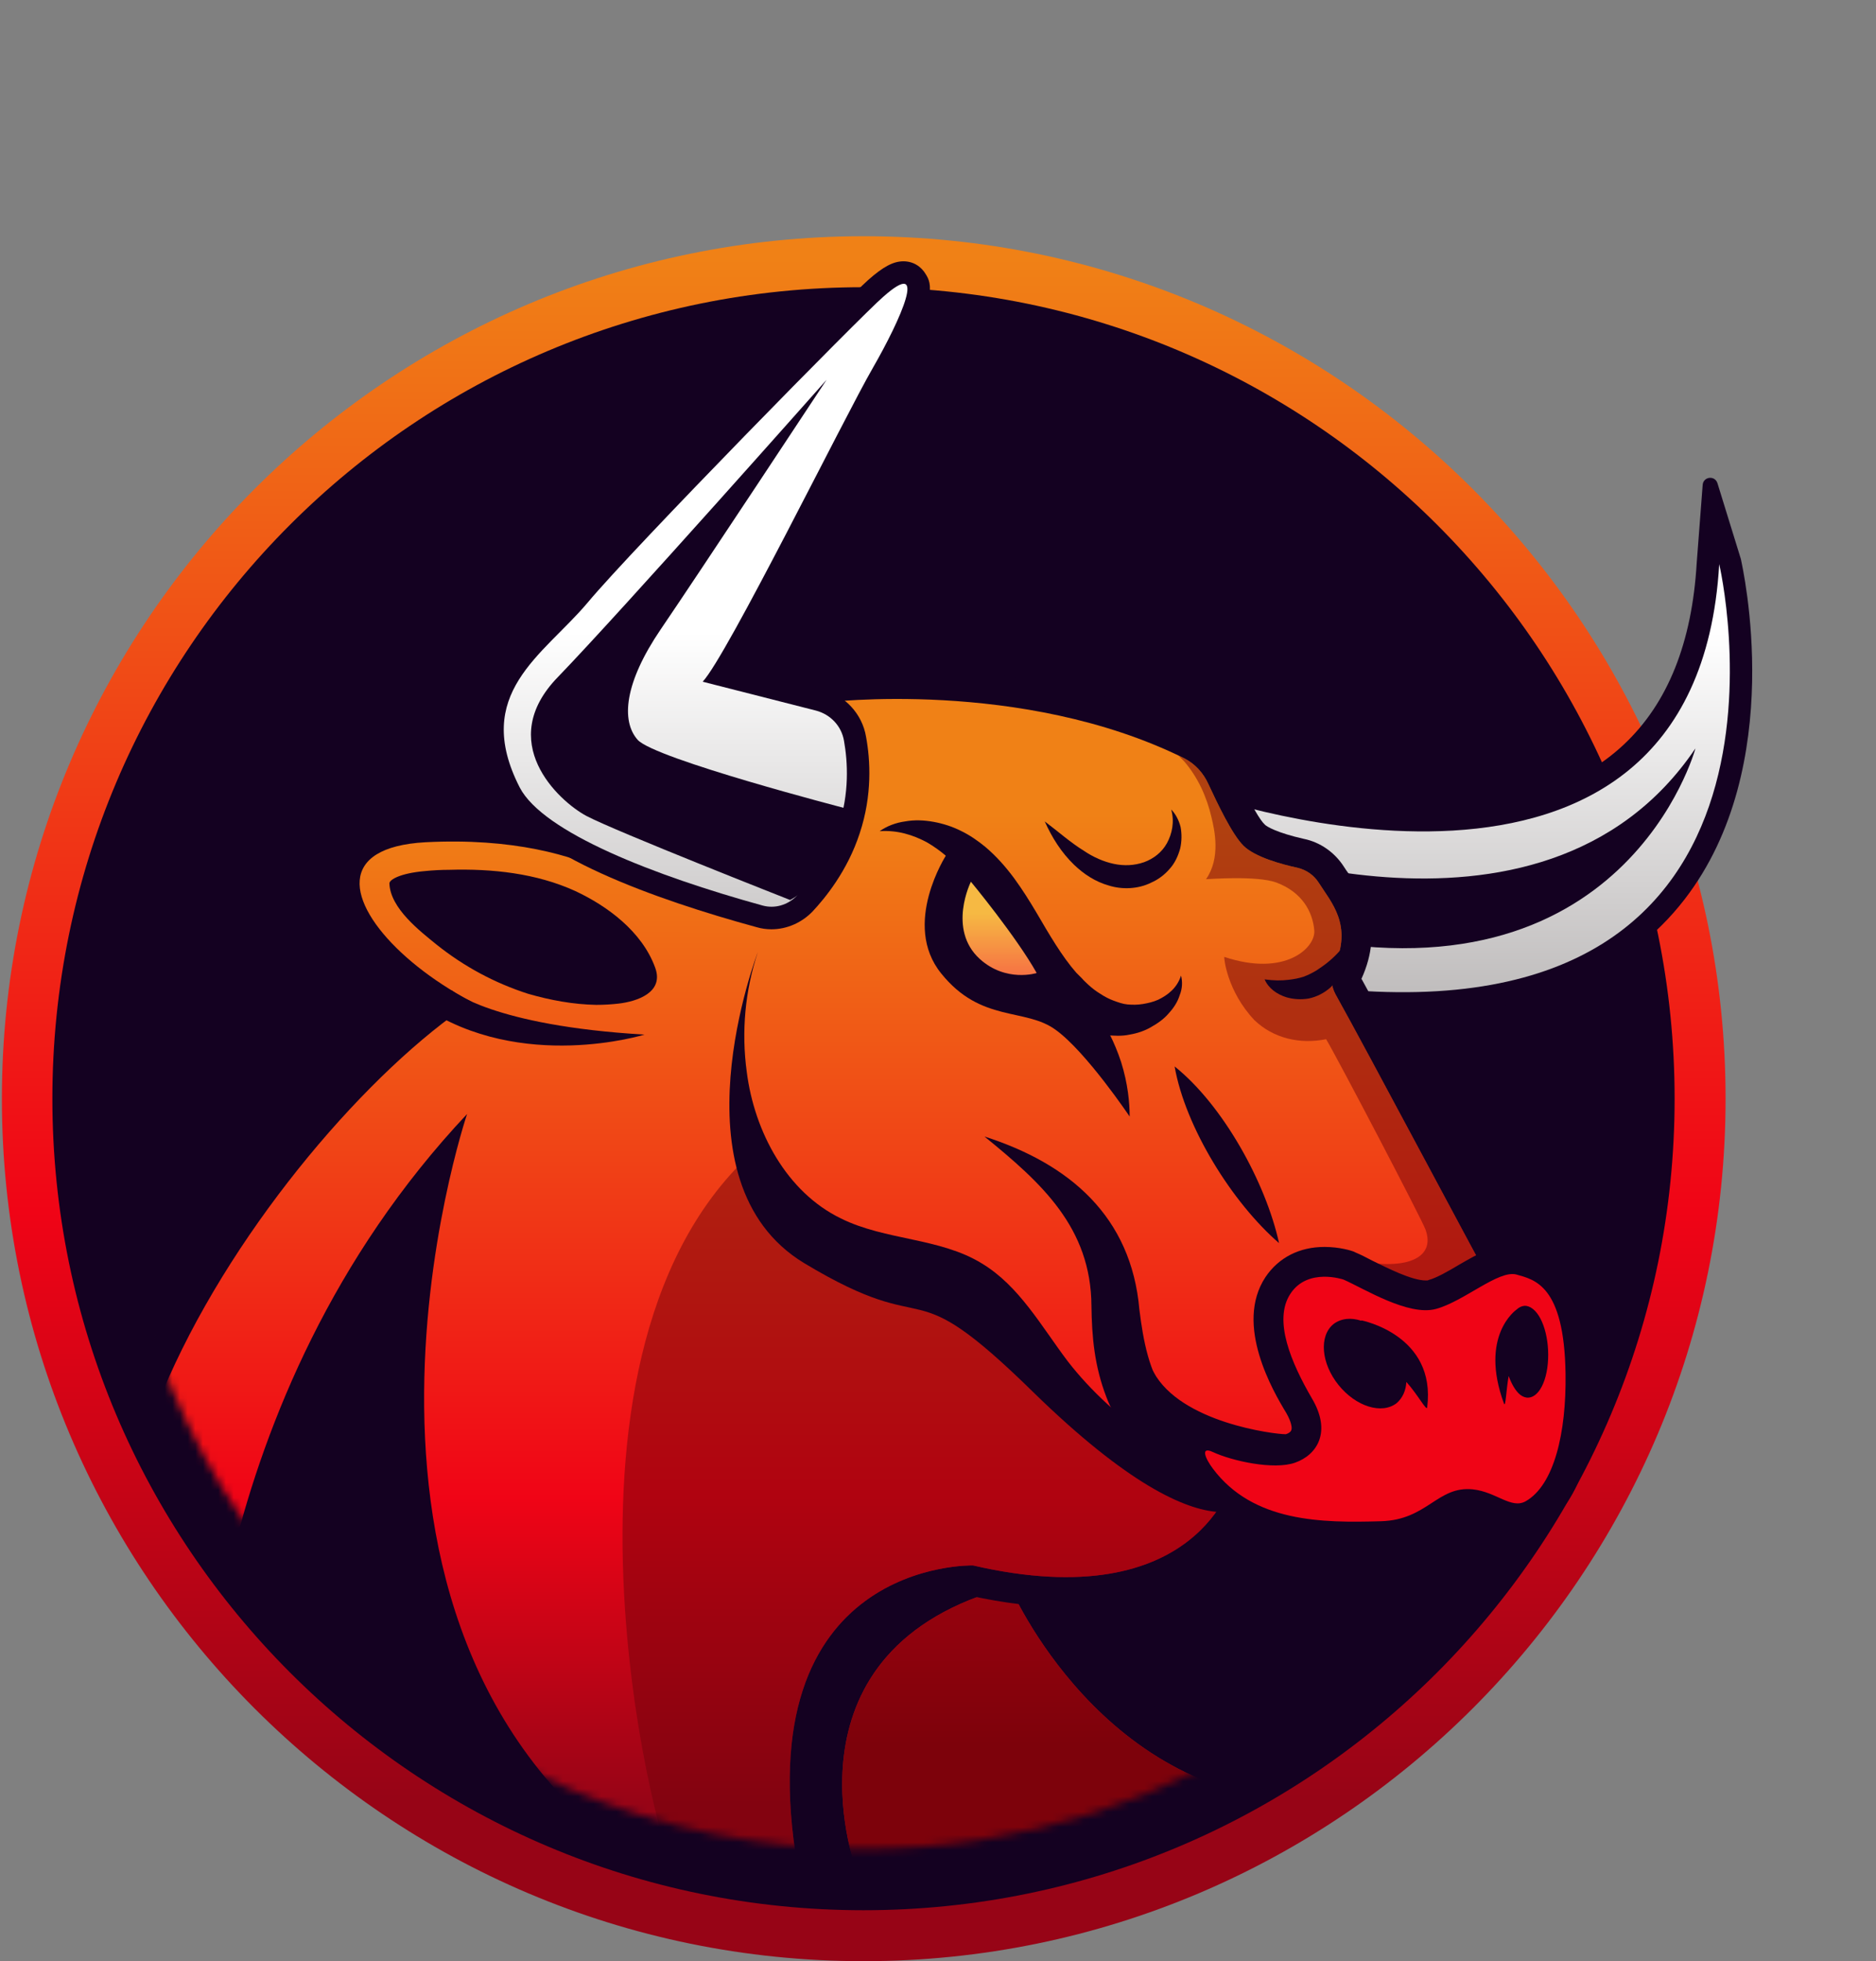 <svg width="245" height="256" viewBox="0 0 245 256" fill="none" xmlns="http://www.w3.org/2000/svg">
<rect x="0" y="0" width="245" height="256" fill="#808080" stroke="none"/>
<path d="M112.773 256C50.689 256 0.246 205.501 0.246 143.418C0.246 81.334 50.689 30.836 112.773 30.836C174.856 30.836 225.355 81.334 225.355 143.418C225.355 205.501 174.856 256 112.773 256Z" fill="url(#paint0_linear_22_20520)"/>
<path d="M218.7 143.418C218.7 201.899 171.306 249.349 112.77 249.349C54.289 249.349 6.84 201.899 6.84 143.418C6.84 84.882 54.289 37.488 112.77 37.488C171.306 37.488 218.7 84.882 218.7 143.418Z" fill="#140121"/>
<mask id="mask0_22_20520" style="mask-type:luminance" maskUnits="userSpaceOnUse" x="14" y="0" width="231" height="242">
<path d="M239.588 87.178C239.588 39.029 200.559 0 152.41 0C115.798 0 84.479 22.572 71.563 54.556C38.071 70.116 14.84 104.051 14.84 143.413C14.84 197.503 58.692 241.35 112.782 241.35C133.697 241.35 153.081 234.792 168.99 223.617C191.933 207.509 232.304 203.169 234.965 173.701C252.925 157.731 239.588 113.097 239.588 87.178Z" fill="white"/>
</mask>
<g mask="url(#mask0_22_20520)">
<path d="M185.057 132.445C181.398 132.501 177.518 132.334 173.472 131.946L172.751 131.835L172.197 131.447C171.421 131.004 154.459 119.585 154.348 103.787V99.629L158.228 101.015C158.394 101.071 172.529 105.949 187.385 105.561C208.893 105.117 220.367 94.308 221.586 73.466L222.362 63.322C222.418 62.213 223.97 61.991 224.303 63.1L227.351 72.967C227.573 74.076 233.504 99.962 219.979 117.423C212.551 127.013 200.799 132.057 185.057 132.445Z" fill="#140121"/>
<path d="M157.285 103.788C157.285 103.788 221.475 126.182 224.524 73.633C224.524 73.633 239.102 135.716 173.804 129.009C173.804 129.009 157.341 118.2 157.285 103.788Z" fill="url(#paint1_linear_22_20520)"/>
<path d="M155.844 108.829C155.844 108.829 201.187 127.676 221.42 97.688C221.42 97.688 212.218 131.889 168.205 121.967L155.844 108.829Z" fill="#140121"/>
<path d="M100.967 248.74C97.752 248.74 94.593 248.685 91.544 248.518L88.107 248.352L87.885 244.86C87.83 244.028 86.721 223.352 99.692 209.55C107.065 201.679 117.375 197.688 130.402 197.688C130.882 197.688 131.381 197.706 131.898 197.743L134.559 197.798L135.446 200.293C135.557 200.625 147.031 231.279 171.754 231.279H172.031L190.379 233.441L173.084 238.929C171.587 239.372 136.388 248.74 100.967 248.74Z" fill="#140121"/>
<path d="M131.896 207.109C131.896 207.109 143.98 235.435 172.084 235.213C172.084 235.213 148.969 241.643 111.663 243.528C111.663 243.528 101.353 215.147 131.896 207.109Z" fill="#F00416"/>
<path style="mix-blend-mode:multiply" opacity="0.63" d="M131.896 207.109C131.896 207.109 143.98 235.435 172.084 235.213C172.084 235.213 148.969 241.643 111.663 243.528C111.663 243.528 101.353 215.147 131.896 207.109Z" fill="url(#paint2_linear_22_20520)"/>
<path d="M84.225 249.018C64.159 249.018 36.72 245.249 20.257 227.4C12.386 218.808 10.057 206.613 13.66 192.09C18.095 173.963 29.957 157.445 36.665 149.241C47.252 136.27 58.616 126.68 67.041 123.631C70.423 122.412 73.693 117.312 77.185 111.991C83.504 102.235 91.376 90.04 107.118 87.878H107.174C107.34 87.822 111.22 87.379 117.262 87.379C127.573 87.379 142.706 88.765 156.342 95.472C158.559 96.581 160.388 98.465 161.442 100.793C163.382 105.228 164.657 107.168 165.156 107.612C165.377 107.889 166.818 108.72 170.255 109.496C172.473 109.94 174.357 111.325 175.521 113.155C175.706 113.45 175.909 113.746 176.131 114.042C177.905 116.702 180.843 121.081 177.794 127.789C177.794 127.789 177.812 127.807 177.849 127.844C180.122 131.946 185.554 142.09 190.377 151.125C193.481 156.946 196.474 162.489 197.86 165.039C200.909 166.258 204.789 168.974 205.51 173.963C207.339 185.937 203.293 195.249 194.701 198.741L194.202 198.963L193.703 199.019C193.315 199.074 183.947 200.293 175.854 200.293C171.696 200.293 168.592 199.961 166.375 199.296C165.045 198.889 163.899 198.501 162.938 198.132C160.167 202.843 153.626 209.772 139.213 209.772C135.333 209.772 131.12 209.273 126.63 208.276C124.857 208.331 117.373 208.885 112.274 214.983C107.229 220.914 105.844 230.393 108.005 243.142L108.726 247.022L104.79 247.632C104.458 247.688 96.088 249.018 84.225 249.018Z" fill="#140121"/>
<path d="M107.672 91.703C107.672 91.703 133.392 88.488 154.623 98.965C156.064 99.686 157.173 100.905 157.838 102.402C159.002 104.896 160.887 108.887 162.383 110.384C163.88 111.88 167.372 112.823 169.423 113.266C170.587 113.543 171.585 114.209 172.25 115.262C173.858 117.812 176.685 120.75 174.246 126.182C173.747 127.346 173.802 128.676 174.412 129.785C178.569 137.213 193.702 165.76 195.199 168.31C195.199 168.31 200.908 169.53 201.684 174.518C202.405 179.507 202.904 191.203 193.203 195.139C193.203 195.139 174.356 197.633 167.538 195.582C162.55 194.086 161.053 192.922 161.053 192.922C161.053 192.922 156.563 211.159 127.073 204.341C127.073 204.341 97.251 203.509 104.18 243.808C104.18 243.808 48.748 252.622 23.139 224.74C-2.471 196.913 46.309 135.273 68.371 127.291C80.067 123.022 84.557 94.974 107.672 91.703Z" fill="url(#paint3_linear_22_20520)"/>
<g style="mix-blend-mode:multiply" opacity="0.5">
<path d="M98.581 149.628C98.304 149.462 98.249 149.684 98.138 149.906C98.027 150.201 97.934 150.497 97.861 150.792C68.703 178.12 86.497 244.361 88.493 245.082C97.861 244.805 104.18 243.807 104.18 243.807C97.251 203.508 127.073 204.34 127.073 204.34C156.563 211.158 161.053 192.921 161.053 192.921C161.053 192.921 162.106 193.697 165.321 194.861C162.605 192.533 159.002 191.258 155.676 190.038C153.957 189.373 152.239 188.763 150.576 188.043C148.691 187.211 146.918 186.102 145.366 184.772C141.541 181.502 138.658 177.289 134.889 174.018C130.676 170.36 125.299 168.42 120.089 166.591C117.539 165.648 114.989 164.761 112.494 163.653C109.889 162.489 107.506 160.936 105.455 159.052C103.57 157.389 101.907 155.504 100.854 153.176C100.558 152.474 100.207 151.809 99.801 151.18C99.579 150.792 99.246 150.294 98.914 149.906C98.803 149.795 98.692 149.702 98.581 149.628Z" fill="#70020A"/>
</g>
<g style="mix-blend-mode:multiply" opacity="0.5">
<path d="M201.684 174.518C200.908 169.529 195.198 168.31 195.198 168.31C193.702 165.76 178.569 137.213 174.411 129.785C173.802 128.676 173.746 127.346 174.245 126.182C176.684 120.749 173.857 117.811 172.25 115.262C171.584 114.208 170.587 113.543 169.423 113.266C167.372 112.823 163.879 111.88 162.383 110.384C160.886 108.887 159.001 104.896 157.837 102.401C157.172 100.905 156.063 99.685 154.622 98.965C154.4 98.854 154.179 98.761 153.957 98.688C154.179 98.909 154.4 99.131 154.622 99.353C156.451 101.459 157.616 104.064 158.225 106.725C158.613 108.333 159.445 111.991 157.505 114.763C157.837 114.763 164.156 114.264 166.706 115.206C170.088 116.481 171.418 119.031 171.64 121.415C171.862 123.687 167.87 127.567 159.888 124.907C159.833 125.018 160.221 129.341 163.824 133.166C166.318 135.55 169.755 136.326 173.136 135.66C173.136 135.66 173.155 135.66 173.192 135.66C174.689 138.155 185.719 159.219 186.163 160.494C187.549 164.263 183.613 166.037 176.296 164.374C173.968 163.82 182.227 171.525 181.34 173.742C180.786 174.962 180.453 176.237 180.01 177.511C179.567 178.879 179.086 180.228 178.569 181.558C177.571 184.108 176.444 186.584 175.187 188.986C174.079 191.037 172.97 193.032 171.64 194.917C171.344 195.324 171.03 195.73 170.697 196.137C178.901 197.023 193.203 195.139 193.203 195.139C202.903 191.203 202.404 179.507 201.684 174.518Z" fill="#70020A"/>
</g>
<path d="M175.245 123.797C175.522 124.628 175.577 125.571 175.3 126.513C175.023 127.4 174.413 128.287 173.693 128.952C172.917 129.617 171.974 130.116 170.921 130.338C169.923 130.504 168.926 130.449 167.983 130.172C166.764 129.784 165.655 129.007 165.156 127.843C166.376 128.01 167.374 128.01 168.26 127.899C168.963 127.825 169.609 127.696 170.201 127.511C170.81 127.289 171.365 127.012 171.919 126.679C173.028 125.959 174.136 125.127 175.245 123.797Z" fill="#140121"/>
<path d="M61 145.414C25.69 182.941 26.466 231.444 26.466 231.444C46.976 245.69 66.599 245.746 86.166 245.025C37.663 214.427 61 145.414 61 145.414Z" fill="#140121"/>
<path d="M164.71 195.028C155.231 192.035 145.475 185.494 139.433 177.678C135.996 173.132 133.114 167.866 128.236 164.928C122.748 161.547 115.653 161.935 109.832 159.053C102.737 155.616 98.524 147.745 97.526 139.929C96.806 134.663 97.305 129.286 98.968 124.297C98.968 124.297 87.438 154.23 105.01 164.873C122.582 175.46 117.87 164.984 134.998 181.78C159.499 205.671 164.71 195.028 164.71 195.028Z" fill="#140121"/>
<path d="M178.738 202.511C168.04 202.511 160.113 199.24 155.29 192.755C154.071 191.147 149.137 187.378 150.301 185.105C151.022 183.609 149.802 177.566 150.634 179.063C154.182 185.715 166.432 187.212 167.873 187.212C167.91 187.212 167.929 187.212 167.929 187.212C168.317 187.101 168.594 186.879 168.649 186.657C168.76 186.38 168.649 185.604 167.984 184.44C166.266 181.613 161.166 172.91 165.268 166.702C166.986 164.152 169.702 162.766 172.973 162.766C174.968 162.766 176.521 163.265 176.798 163.376L176.909 163.431L177.019 163.487C177.685 163.764 178.35 164.097 179.181 164.54C181.121 165.482 184.336 167.145 186.221 167.145C186.387 167.145 186.498 167.145 186.554 167.09C187.607 166.813 189.159 165.926 190.545 165.094C192.873 163.764 195.09 162.434 197.474 162.434C198.028 162.434 198.564 162.507 199.081 162.655L199.303 162.711C203.682 163.93 208.228 166.868 208.394 179.285C208.449 185.216 207.618 195.748 201.188 199.407C200.264 199.887 199.266 200.146 198.194 200.183C196.587 200.183 195.312 199.573 194.148 199.019C193.372 198.686 192.651 198.353 191.986 198.298C191.875 198.261 191.764 198.243 191.653 198.243C190.988 198.243 190.434 198.575 189.104 199.462C187.274 200.682 184.669 202.344 180.512 202.455C179.92 202.492 179.329 202.511 178.738 202.511Z" fill="#140121"/>
<path d="M175.465 167.031C178.126 168.195 183.946 171.854 187.549 170.856C191.207 169.858 195.697 165.756 198.026 166.366C200.354 167.031 204.289 167.697 204.456 179.337C204.566 187.042 202.959 193.86 199.245 195.967C197.36 197.02 195.42 194.747 192.371 194.415C187.715 193.916 186.44 198.406 180.343 198.572C172.693 198.794 163.658 198.738 158.392 191.699C157.394 190.368 156.729 188.761 158.392 189.537C160.886 190.701 166.374 191.92 169.146 190.922C171.973 189.925 173.968 186.931 171.307 182.497C168.702 178.007 166.208 172.353 168.536 168.861C170.809 165.424 175.465 167.031 175.465 167.031Z" fill="#F00416"/>
<path d="M177.792 172.352C177.792 172.352 177.792 172.371 177.792 172.408C176.461 171.964 175.131 172.075 174.133 172.851C172.248 174.403 172.526 177.951 174.798 180.778C177.071 183.605 180.452 184.658 182.392 183.162C183.169 182.496 183.612 181.499 183.667 180.39C185.164 182.053 186.328 184.27 186.384 183.716C187.603 174.237 177.792 172.352 177.792 172.352Z" fill="#140121"/>
<path d="M198.025 170.97C198.69 170.36 199.411 170.249 200.187 170.859C201.684 172.023 202.515 175.46 202.072 178.564C201.628 181.668 200.021 183.22 198.524 182.056C197.914 181.557 197.415 180.67 197.027 179.617C196.695 181.446 196.639 183.774 196.418 183.22C193.147 174.351 198.025 170.97 198.025 170.97Z" fill="#140121"/>
<path d="M157.949 192.479C157.561 191.703 157.229 190.927 157.062 190.096C156.841 189.264 156.841 188.377 156.951 187.546C156.988 187.25 157.044 186.973 157.118 186.714C155.455 185.384 153.847 183.943 152.461 182.335C150.022 179.176 149.302 174.907 148.803 170.972C147.75 158.777 139.657 151.903 128.57 148.355C135.998 154.398 142.484 160.218 142.539 170.473C142.595 174.519 142.927 178.289 144.479 182.335C146.697 188.266 152.572 192.867 158.892 194.142C158.522 193.588 158.208 193.033 157.949 192.479Z" fill="#140121"/>
<path d="M86.553 118.921C86.553 118.921 78.349 108.777 55.566 109.941C32.34 111.216 61.054 138.599 83.559 135.439C89.324 134.608 99.025 132.003 86.553 118.921Z" fill="url(#paint4_linear_22_20520)"/>
<path d="M77.851 131.169C74.857 131.113 71.864 130.559 68.982 129.727C64.658 128.342 60.611 126.18 57.008 123.297C54.902 121.579 50.966 118.586 50.855 115.315C50.855 114.816 52.297 113.985 55.456 113.708C56.565 113.597 57.637 113.541 58.671 113.541C64.27 113.375 70.035 113.985 75.135 116.313C79.292 118.253 83.837 121.579 85.556 126.291C86.775 129.561 83.172 130.725 80.789 131.002C79.828 131.113 78.849 131.169 77.851 131.169Z" fill="#140121"/>
<path d="M59.004 129.285C59.004 129.285 64.27 133.886 84.17 135.05C84.17 135.05 68.094 140.039 55.234 131.392C56.454 130.338 59.004 129.285 59.004 129.285Z" fill="#140121"/>
<path d="M100.745 121.304C100.079 121.304 99.433 121.211 98.805 121.026C85.612 117.423 69.093 111.548 65.268 104.12C59.226 92.313 65.767 85.716 71.033 80.45C72.253 79.231 73.417 78.067 74.47 76.847C80.9 69.198 110.778 38.821 113.383 36.548C115.323 34.83 116.654 34.109 117.984 34.109C119.259 34.109 120.312 34.775 120.922 35.828C121.587 36.936 122.696 38.821 116.487 49.519C115.268 51.626 112.662 56.725 109.614 62.601C103.96 73.577 99.414 82.28 96.476 87.158L107.286 89.929C110.279 90.705 112.607 93.144 113.106 96.193C113.66 99.186 113.937 103.787 112.274 108.776C110.667 113.709 107.729 117.257 106.121 118.975C104.736 120.417 102.796 121.304 100.745 121.304Z" fill="#140121"/>
<path d="M106.564 92.756C108.449 93.255 109.89 94.751 110.222 96.691C110.721 99.463 110.943 103.565 109.502 107.889C108.172 111.88 105.788 115.039 104.014 116.979C102.85 118.143 101.187 118.642 99.58 118.199C85.5 114.319 70.921 108.665 67.873 102.789C61.609 90.538 70.921 85.549 76.686 78.731C82.784 71.414 112.606 41.093 115.322 38.765C121.364 33.388 117.595 41.758 113.992 48.022C110.333 54.341 94.923 85.66 91.764 88.986L106.564 92.756Z" fill="url(#paint5_linear_22_20520)"/>
<path d="M107.95 49.574C107.95 49.574 81.066 79.895 72.862 88.376C64.658 96.802 72.862 104.507 76.576 106.503C80.345 108.498 103.183 117.478 103.183 117.478C103.183 117.478 109.89 114.208 110.389 105.505C110.389 105.505 85.556 99.075 83.283 96.58C81.066 94.086 81.565 89.097 86.276 82.168C91.043 75.184 107.95 49.574 107.95 49.574Z" fill="#140121"/>
<path d="M153.402 139.207C159.722 144.251 165.32 154.395 167.039 162.267C160.941 157.001 154.788 147.134 153.402 139.207Z" fill="#140121"/>
<path d="M152.96 105.672C153.514 106.226 153.958 107.058 154.18 107.945C154.346 108.831 154.346 109.829 154.124 110.772C153.847 111.769 153.404 112.712 152.738 113.432C152.073 114.208 151.242 114.818 150.355 115.206C149.468 115.65 148.526 115.871 147.583 115.927C146.641 115.982 145.699 115.871 144.812 115.594C143.038 115.095 141.541 114.098 140.266 112.878C138.603 111.27 137.384 109.33 136.441 107.224C138.215 108.554 139.823 109.996 141.541 111.049C142.761 111.88 144.146 112.49 145.477 112.767C146.807 113.044 148.137 112.989 149.412 112.545C150.632 112.102 151.741 111.27 152.406 110.051C153.071 108.832 153.404 107.279 152.96 105.672Z" fill="#140121"/>
<path d="M154.235 127.345C154.457 128.176 154.402 129.063 154.069 129.895C153.792 130.782 153.293 131.558 152.628 132.278C152.018 132.999 151.242 133.553 150.355 134.052C149.524 134.551 148.526 134.884 147.528 135.05C146.53 135.272 145.422 135.216 144.424 135.105C143.371 134.994 142.373 134.717 141.375 134.274C140.433 133.886 139.546 133.387 138.715 132.833C138.327 132.555 137.939 132.278 137.551 131.946C137.181 131.65 136.811 131.318 136.442 130.948C135.001 129.618 133.837 128.066 132.839 126.513C131.841 124.961 131.01 123.409 130.234 121.913C128.681 118.864 127.296 116.037 125.466 113.764C124.857 112.988 124.191 112.323 123.471 111.658C122.732 111.029 121.919 110.457 121.032 109.939C119.258 108.997 117.207 108.332 114.879 108.498C115.821 107.833 116.985 107.389 118.205 107.223C119.424 107.001 120.699 107.057 121.919 107.279C123.138 107.5 124.358 107.888 125.466 108.443C126.63 108.997 127.739 109.773 128.681 110.549C130.123 111.769 131.342 113.154 132.451 114.651C133.504 116.092 134.446 117.589 135.333 119.086C137.052 122.023 138.659 124.795 140.544 126.957C140.802 127.216 141.061 127.474 141.32 127.733C141.542 128.01 141.819 128.232 142.096 128.509C142.613 128.989 143.149 129.396 143.703 129.728C144.258 130.098 144.831 130.394 145.422 130.615C146.032 130.837 146.641 131.059 147.251 131.114C147.916 131.17 148.581 131.17 149.247 131.059C149.912 130.948 150.632 130.782 151.242 130.505C152.517 129.895 153.737 128.952 154.235 127.345Z" fill="#140121"/>
<path d="M123.582 111.602C123.582 111.602 117.706 120.637 122.917 127.067C128.127 133.553 133.892 131.502 137.883 134.439C141.874 137.322 147.529 145.748 147.529 145.748C147.529 143.974 147.307 141.479 146.42 138.652C145.533 135.936 144.369 133.83 143.371 132.388C140.433 129.063 137.274 125.681 123.582 111.602Z" fill="#140121"/>
<path d="M126.797 115.094C126.797 115.094 132.673 122.189 135.389 127.012C135.389 127.012 131.398 128.287 127.961 125.182C123.693 121.302 126.797 115.094 126.797 115.094Z" fill="url(#paint6_linear_22_20520)"/>
</g>
<defs>
<linearGradient id="paint0_linear_22_20520" x1="225.343" y1="33.707" x2="225.343" y2="235.66" gradientUnits="userSpaceOnUse">
<stop stop-color="#F08116"/>
<stop offset="0.616" stop-color="#F00416"/>
<stop offset="0.996" stop-color="#970416"/>
</linearGradient>
<linearGradient id="paint1_linear_22_20520" x1="214.348" y1="82.558" x2="214.348" y2="147.662" gradientUnits="userSpaceOnUse">
<stop stop-color="white"/>
<stop offset="1" stop-color="#A8A4A4"/>
</linearGradient>
<linearGradient id="paint2_linear_22_20520" x1="151.711" y1="187.286" x2="151.711" y2="227.905" gradientUnits="userSpaceOnUse">
<stop offset="0.367" stop-color="#70020A"/>
<stop offset="0.996" stop-color="#3B0105"/>
</linearGradient>
<linearGradient id="paint3_linear_22_20520" x1="172.563" y1="106.335" x2="172.563" y2="235.879" gradientUnits="userSpaceOnUse">
<stop stop-color="#F08116"/>
<stop offset="0.688" stop-color="#F00416"/>
<stop offset="0.996" stop-color="#970416"/>
</linearGradient>
<linearGradient id="paint4_linear_22_20520" x1="77.098" y1="106.336" x2="77.098" y2="235.873" gradientUnits="userSpaceOnUse">
<stop stop-color="#F08116"/>
<stop offset="0.688" stop-color="#F00416"/>
<stop offset="0.996" stop-color="#970416"/>
</linearGradient>
<linearGradient id="paint5_linear_22_20520" x1="154.867" y1="82.557" x2="154.867" y2="147.66" gradientUnits="userSpaceOnUse">
<stop stop-color="white"/>
<stop offset="1" stop-color="#A8A4A4"/>
</linearGradient>
<linearGradient id="paint6_linear_22_20520" x1="138.237" y1="119.212" x2="138.237" y2="128.698" gradientUnits="userSpaceOnUse">
<stop stop-color="#F6B943"/>
<stop offset="1" stop-color="#F66543"/>
</linearGradient>
</defs>
</svg>
